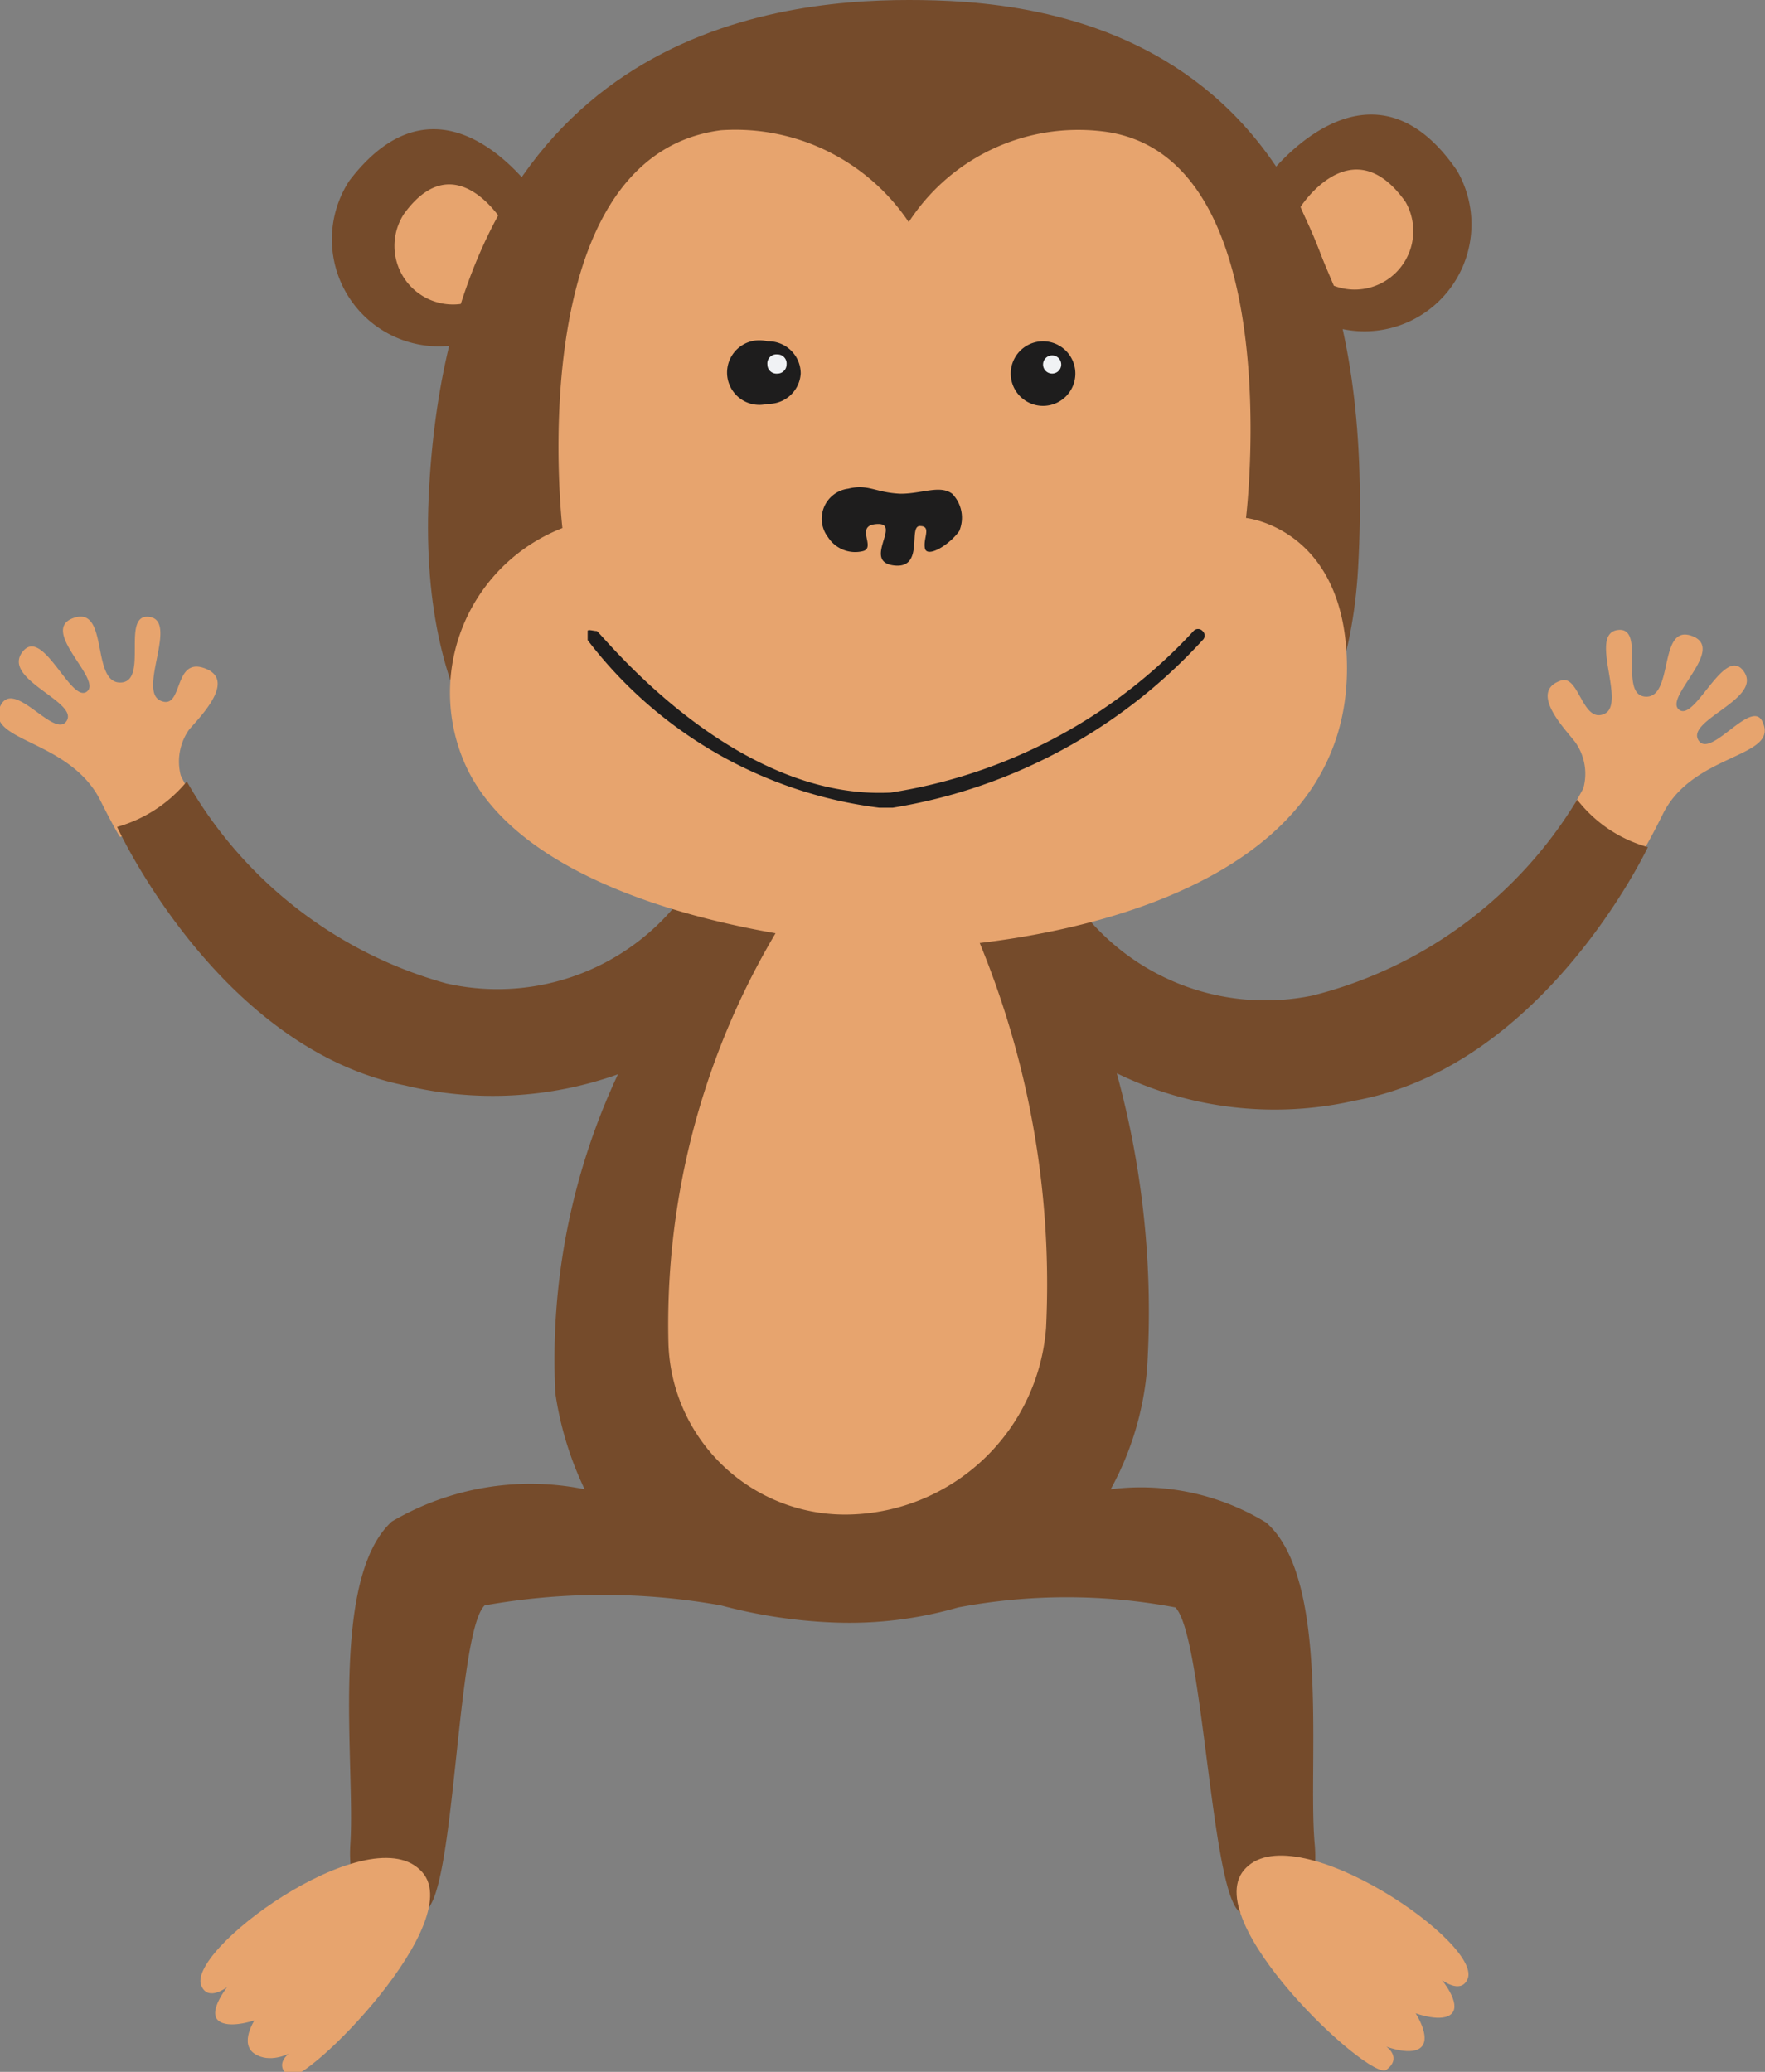 <svg xmlns="http://www.w3.org/2000/svg" viewBox="0 0 17.48 20.52"><rect x="0" y="0" width="17.48" height="20.52" fill="#808080" stroke="none"/><defs><style>.cls-1{fill:#e7a46e;}.cls-2{fill:#754b2b;}.cls-3{fill:#1e1d1d;}.cls-4{fill:#f0f2f4;}</style></defs><g id="Layer_2" data-name="Layer 2"><g id="Layer_2-2" data-name="Layer 2"><path class="cls-1" d="M0,7c-.15.35.7.32,1,.94,0,0,.14.28.19.35a2.36,2.36,0,0,0,.38-.19,2.67,2.67,0,0,1,.32-.24,1.62,1.62,0,0,1-.1-.18.55.55,0,0,1,.08-.45c.1-.12.48-.49.16-.61s-.21.42-.44.32.18-.79-.11-.83,0,.65-.29.65S1.08,6,.73,6.12s.29.61.13.73S.42,6.19.22,6.46s.56.49.44.68S.13,6.7,0,7Z"/><path class="cls-1" d="M17.46,7.16c.15.35-.71.3-1,.92,0,0-.14.28-.19.35a3.29,3.29,0,0,1-.4-.21c-.11-.07-.16-.17-.29-.23l.1-.18a.54.54,0,0,0-.08-.46c-.09-.12-.47-.5-.14-.61.18-.06.21.43.43.33s-.16-.79.13-.83,0,.65.28.66.12-.73.46-.6-.29.61-.13.73.45-.65.64-.38-.57.48-.45.68S17.36,6.89,17.46,7.16Z"/><path class="cls-2" d="M15.62,7.92A4.28,4.28,0,0,1,13,9.86a2.31,2.31,0,0,1-2.47-1.11.19.19,0,0,0-.24,0H7.21a.2.2,0,0,0-.31-.08A2.29,2.29,0,0,1,4.42,9.74a4.27,4.27,0,0,1-2.57-2,1.38,1.38,0,0,1-.69.45s1,2.19,2.85,2.56a3.7,3.7,0,0,0,2.11-.11,6.66,6.66,0,0,0-.62,3.16,3.32,3.32,0,0,0,.29.95,2.71,2.71,0,0,0-1.91.32c-.62.57-.36,2.41-.41,3.19s.5.94.77.64.29-2.74.56-3a6.65,6.65,0,0,1,2.34,0,5.07,5.07,0,0,0,1.13.17,3.88,3.88,0,0,0,1.22-.15,5.8,5.8,0,0,1,2.15,0c.27.27.35,2.71.62,3s.83.12.76-.66.16-2.62-.48-3.18A2.38,2.38,0,0,0,11,14.75a3,3,0,0,0,.36-1.19,8.92,8.92,0,0,0-.3-2.93,3.58,3.58,0,0,0,2.36.27c1.88-.34,2.9-2.51,2.9-2.51A1.34,1.34,0,0,1,15.62,7.92Z"/><path class="cls-1" d="M8,8.75a7.59,7.59,0,0,0-1.38,4.56A1.75,1.75,0,0,0,8.42,15a2,2,0,0,0,1.94-1.85,8.88,8.88,0,0,0-.92-4.39Z"/><path class="cls-1" d="M12.34,18.5c.51-.52,2.38.77,2.19,1.11-.07.14-.25,0-.25,0s.19.23.1.33-.36,0-.36,0,.15.23.06.33-.35,0-.35,0,.16.11,0,.23S11.83,19,12.34,18.5Z"/><path class="cls-1" d="M4.16,18.52C3.63,18,1.8,19.34,2,19.68c.07.14.25,0,.25,0s-.19.24-.09.33.36,0,.36,0-.15.23,0,.33.34,0,.34,0-.15.11,0,.22S4.68,19,4.16,18.52Z"/><path class="cls-2" d="M14.43,1.69a1.06,1.06,0,0,1-1.3,1.52l-.6-1.43S13.54.39,14.43,1.69Z"/><path class="cls-1" d="M13.92,2a.58.58,0,0,1-.71.83l-.33-.78S13.39,1.25,13.92,2Z"/><path class="cls-2" d="M3.46,1.79A1.06,1.06,0,0,0,4.67,3.38L5.36,2S4.42.53,3.46,1.79Z"/><path class="cls-1" d="M4,2.12A.58.58,0,0,0,4.62,3L5,2.23S4.52,1.4,4,2.12Z"/><path class="cls-2" d="M9,0c1.29,0,4.75.23,4.45,5.63-.21,3.7-4,3.5-4.62,3.48C8,9.09,4,9.28,4.25,4.83S7.59,0,9,0Z"/><path class="cls-1" d="M9,9.39c.52,0,4.34-.23,4.34-2.77,0-1.39-1-1.49-1-1.49s.44-3.62-1.43-3.83A2,2,0,0,0,9,2.2a2.07,2.07,0,0,0-1.86-.91c-2,.26-1.57,3.94-1.57,3.94a1.75,1.75,0,0,0-.94,2.39C5.23,8.84,7.4,9.31,9,9.39Z"/><path class="cls-3" d="M8.92,4.89c.21,0,.39-.09.51,0a.34.34,0,0,1,.07.37c-.1.14-.32.27-.34.17s.07-.22-.05-.22.05.43-.26.39.08-.42-.16-.41,0,.24-.15.27a.32.32,0,0,1-.34-.14.3.3,0,0,1,.2-.48C8.6,4.79,8.67,4.88,8.92,4.89Z"/><path class="cls-3" d="M7.93,3.7a.32.32,0,0,0-.33-.32A.32.32,0,1,0,7.6,4,.32.32,0,0,0,7.93,3.7Z"/><path class="cls-3" d="M10.65,3.7a.32.32,0,0,0-.32-.32.32.32,0,1,0,0,.64A.32.32,0,0,0,10.65,3.7Z"/><path class="cls-3" d="M8.71,8A4.3,4.3,0,0,1,5.82,6.34s0-.07,0-.09.06,0,.09,0,1.33,1.68,2.91,1.6a5.15,5.15,0,0,0,3-1.6.06.06,0,0,1,.09,0,.06.06,0,0,1,0,.09A5.31,5.31,0,0,1,8.84,8Z"/><path class="cls-4" d="M7.79,3.61a.09.09,0,0,0-.09-.1.09.09,0,0,0-.1.1.09.09,0,0,0,.1.09A.09.09,0,0,0,7.79,3.61Z"/><path class="cls-4" d="M10.51,3.61a.09.09,0,1,0-.09.09A.09.09,0,0,0,10.51,3.61Z"/></g></g></svg>